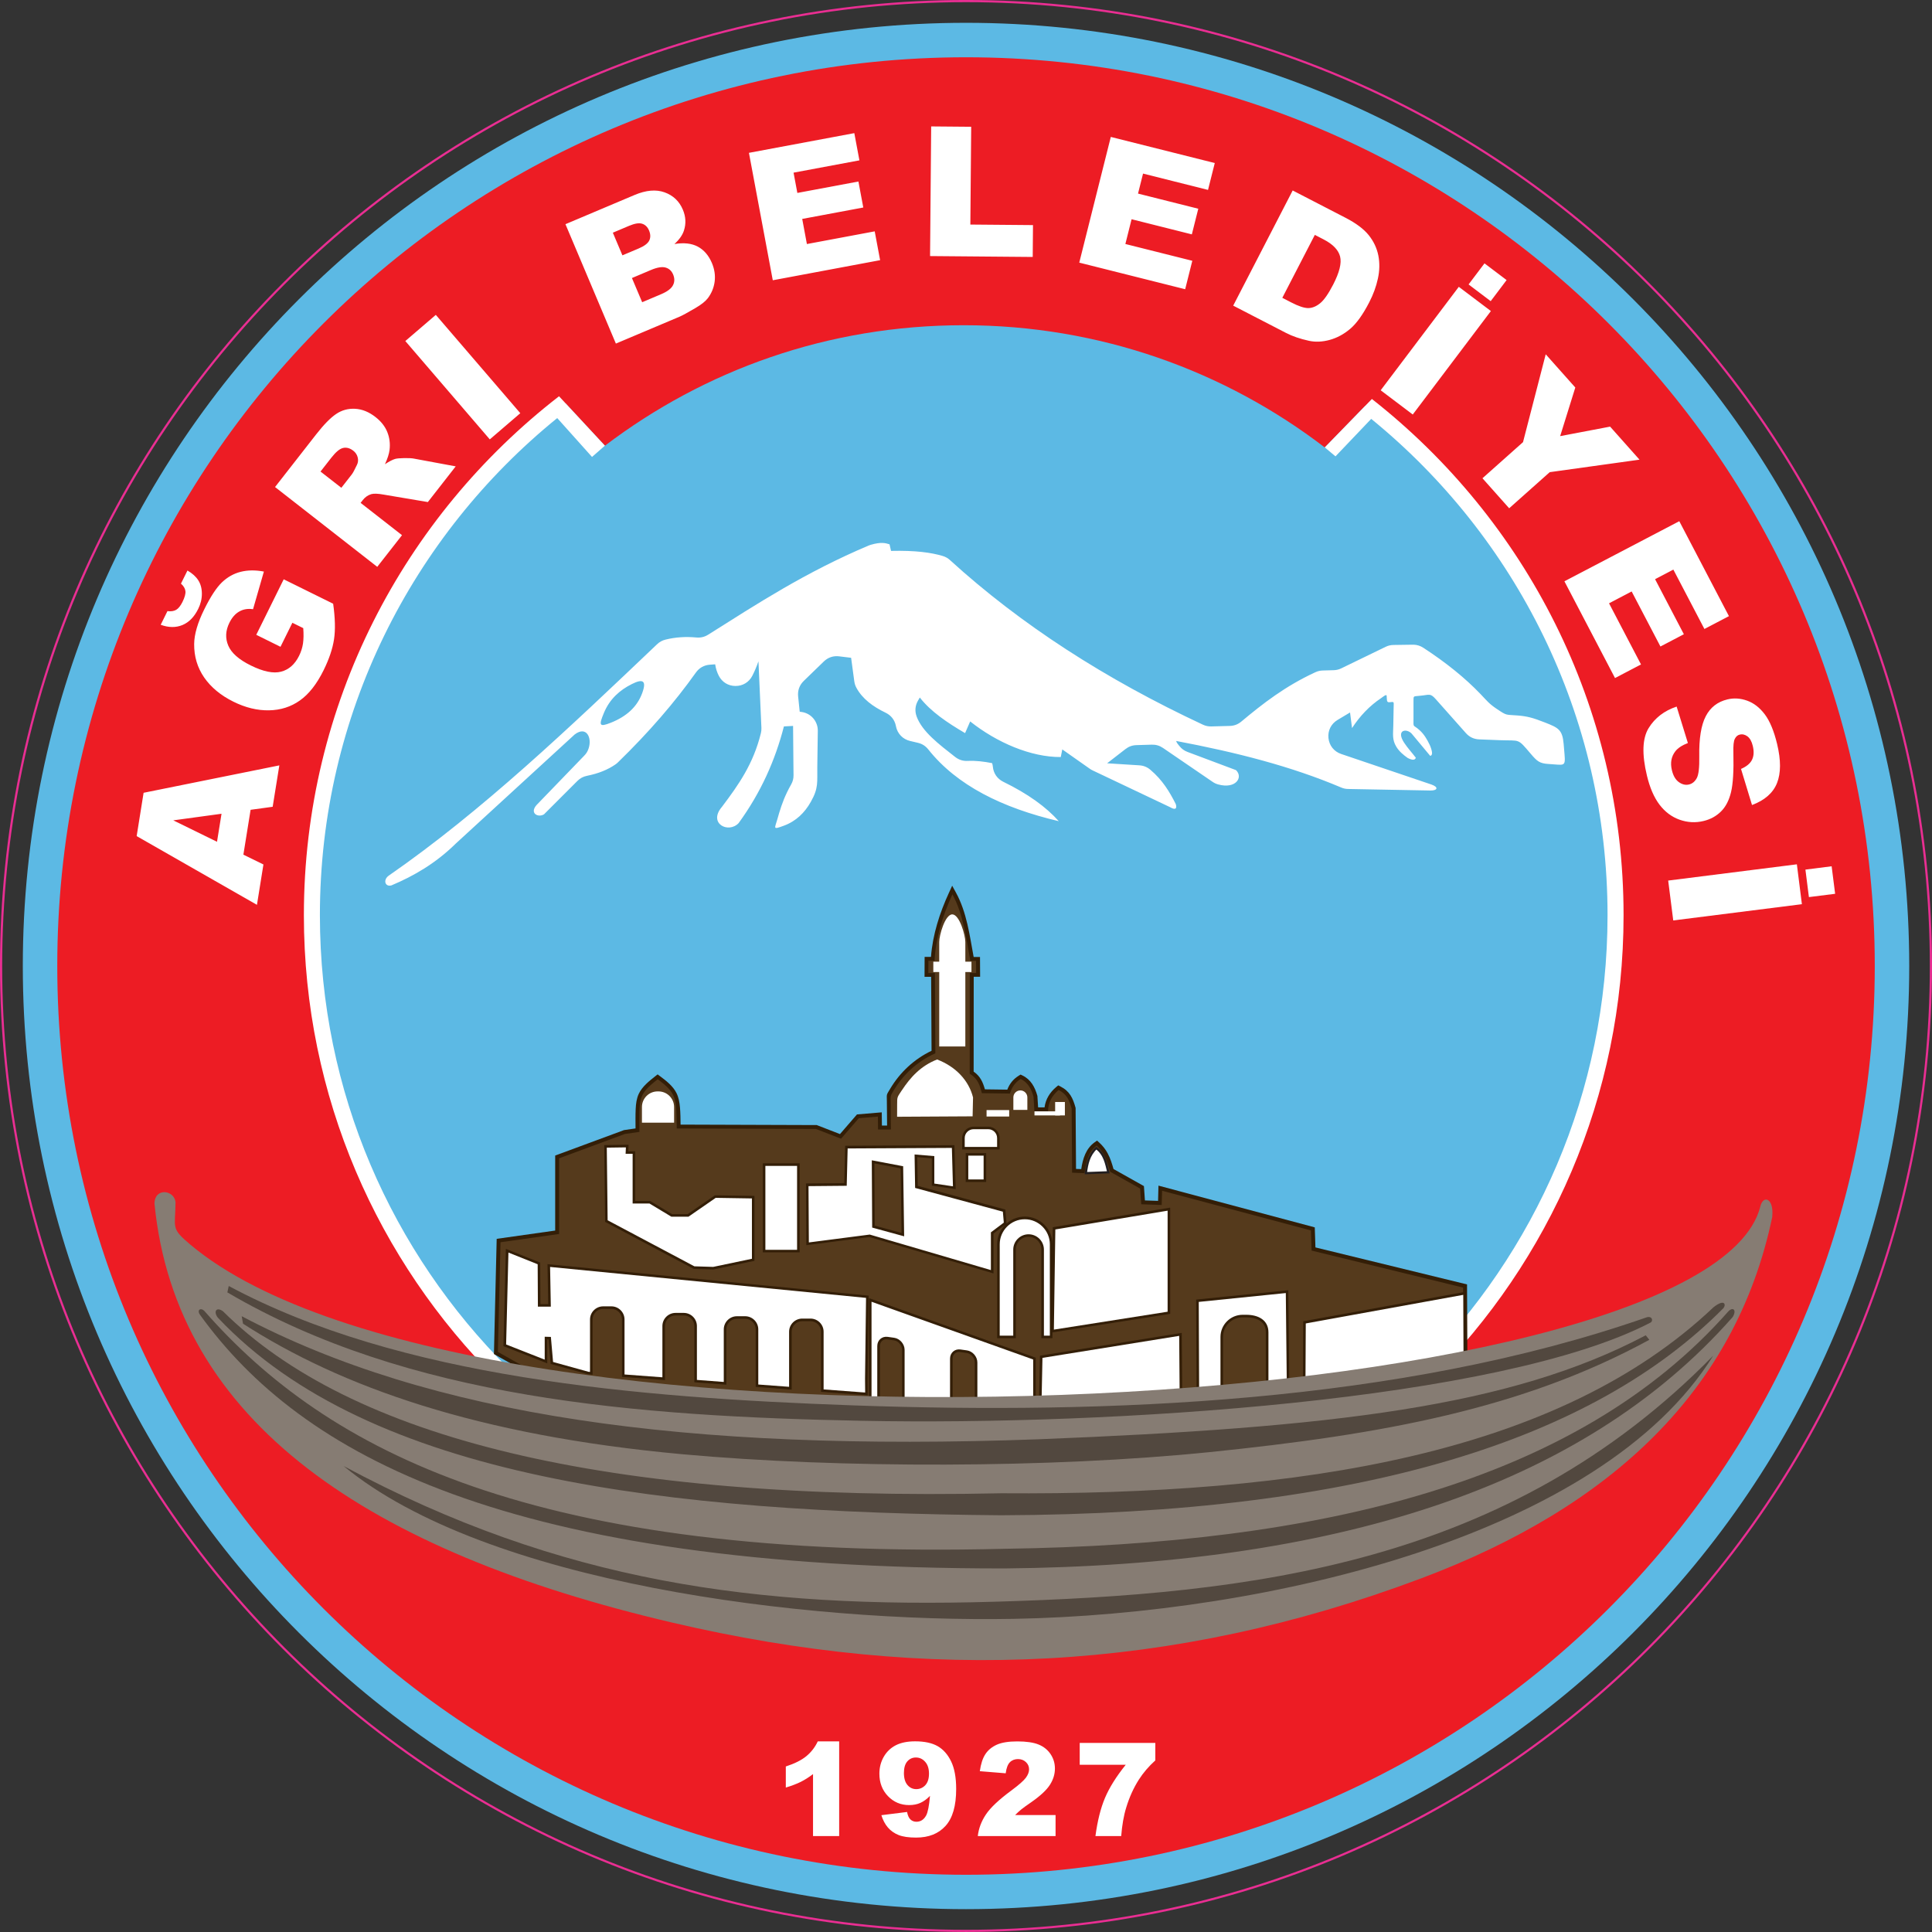 <?xml version="1.0" encoding="UTF-8"?>
<svg id="Layer_2" data-name="Layer 2" xmlns="http://www.w3.org/2000/svg" viewBox="0 0 503.99 503.99">
  <rect x="0" y="0" width="503.99" height="503.99" fill="#333333" stroke="none"/>
  <defs>
    <style>
      .cls-1 {
        stroke: #231f20;
      }

      .cls-1, .cls-2, .cls-3, .cls-4, .cls-5, .cls-6, .cls-7, .cls-8 {
        fill-rule: evenodd;
      }

      .cls-1, .cls-2, .cls-9 {
        fill: #fff;
      }

      .cls-1, .cls-10 {
        stroke-miterlimit: 22.93;
        stroke-width: .57px;
      }

      .cls-3 {
        fill: #331e07;
      }

      .cls-4 {
        fill: #ed1c24;
      }

      .cls-5 {
        fill: #5cb9e4;
      }

      .cls-6 {
        fill: #553a1c;
      }

      .cls-10 {
        fill: none;
        stroke: #e92e92;
      }

      .cls-7 {
        fill: #867c73;
      }

      .cls-8 {
        fill: #52483f;
      }
    </style>
  </defs>
  <g id="Layer_1-2" data-name="Layer 1">
    <g>
      <path class="cls-10" d="M252,.28c139.02,0,251.71,112.7,251.71,251.71s-112.7,251.71-251.71,251.71S.28,391.01.28,252,112.98.28,252,.28h0Z"/>
      <path class="cls-5" d="M252,5.95c135.89,0,246.05,110.16,246.05,246.04s-110.16,246.04-246.05,246.04S5.95,387.88,5.95,252,116.11,5.95,252,5.95h0Z"/>
      <path class="cls-4" d="M252,14.94c130.93,0,237.06,106.14,237.06,237.06s-106.14,237.06-237.06,237.06S14.94,382.92,14.94,252,121.07,14.94,252,14.94h0ZM356.13,105.88l-10.55,10.84c-26.08-19.98-58.73-31.88-94.18-31.88s-67.61,11.71-93.58,31.42h-.02l-10.2-10.98c-40.16,31.02-66.03,79.61-66.03,134.23,0,93.68,76.07,169.63,169.91,169.63s169.9-75.95,169.9-169.63c0-54.27-25.53-102.59-65.25-133.64h0Z"/>
      <path class="cls-2" d="M357.88,104.08c39.98,31.39,65.65,80.04,65.65,134.67,0,94.66-77.07,171.4-172.13,171.4s-172.13-76.74-172.13-171.4c0-55.04,26.06-104.02,66.56-135.38l2.85,3.07h0l.03.03,9.08,9.78h.02l-3.37,2.95-9.08-10.14c-37.78,30.66-61.91,77.36-61.91,129.68,0,92.36,75.19,167.23,167.95,167.23s167.95-74.87,167.95-167.23c0-52.2-24.02-98.8-61.65-129.47l-9.32,9.78-2.79-2.34,12.3-12.64h0Z"/>
      <path class="cls-2" d="M102.04,230.98c-1.57.4-2.16-1.42-.67-2.53,24.38-16.88,47.2-38.66,70.04-60.39.65-.61,1.34-1,2.21-1.21,2.58-.64,5.27-.81,8.05-.55,1.12.1,2.12-.14,3.08-.74,12.82-8.08,25.32-16.26,41.85-23.25.19-.08.35-.14.54-.19,2.73-.79,3.82-.46,4.91-.13.13.57.26,1.14.39,1.72,6.42-.15,10.46.43,13.47,1.32.74.22,1.34.56,1.91,1.08,18.54,16.89,40.66,31.11,65.97,42.93.73.34,1.42.48,2.22.46,1.6-.04,3.19-.09,4.79-.13,1.15-.03,2.13-.4,3.02-1.14,5.59-4.66,11.4-9.22,19.32-12.87.64-.29,1.23-.43,1.93-.45.94-.02,1.89-.05,2.83-.08.73-.02,1.35-.17,2.01-.49,3.85-1.87,7.69-3.73,11.54-5.6.68-.33,1.32-.48,2.07-.49,1.62-.02,3.24-.05,4.85-.07.1,0,.19,0,.29,0,.05,0,.09,0,.14,0,.92.04,1.7.29,2.48.79,5.93,3.86,10.93,7.9,14.95,12.1,1.7,1.78,2.18,2.49,4.27,3.89,2.66,1.78,2.21,1.43,5.36,1.68,2.43.2,3.89.54,7.18,1.84,3.45,1.36,4.54,1.84,4.86,5.57.08.9.15,1.8.23,2.7.29,3.41-.12,2.77-4.11,2.55-2.39-.13-3.04-.71-4.71-2.67-3.52-4.12-2.65-3.34-8.02-3.54-1.81-.07-3.61-.14-5.41-.21-1.39-.05-2.57-.61-3.49-1.65-2.61-2.94-5.22-5.89-7.84-8.83-1.47-1.66-1.67-1.12-3.94-.92-.07,0-.13.01-.19.02-1.76.23-1.69-.16-1.69,1.54,0,1.44,0,2.88,0,4.31-.01,2.73-.19,1.5,1.6,3.14,1.19,1.08,1.95,2.41,2.62,3.8.06.12.1.22.15.34.7,1.79.55,2.44-.01,2.55-1.62-1.94-3.23-3.88-4.85-5.82-1.35-1.42-4.14-.96-1.95,2.39.91,1.39,2.14,2.71,3.05,3.92-.2.63-.86.71-2.12.06-1.18-.83-2.24-1.74-2.95-2.9-1.15-1.86-.85-3.35-.81-5.42.03-1.61.06-3.21.09-4.82.03-1.63.22-1.53-1.1-1.4-.84.09-.61-.78-.72-1.69-.06-.52-1.03.34-1.42.6-3.06,2.04-5.56,4.68-7.61,7.83-.17-1.36-.35-2.71-.52-4.07-1.09.65-2.18,1.3-3.26,1.95-1.69,1.01-2.58,2.79-2.37,4.74.21,1.95,1.45,3.51,3.32,4.14,7.84,2.65,15.68,5.31,23.52,7.96,1.9.66,1.69,1.58-.21,1.57-7.16-.13-14.33-.27-21.49-.4-.66-.01-1.22-.13-1.83-.39-13.08-5.55-27.38-9.18-43.05-12.14.21.61.56.95.88,1.35.58.72,1.24,1.2,2.11,1.52,4.21,1.58,8.42,3.16,12.63,4.74,1.95,1.87-.04,4.99-4.62,3.74-.56-.15-1.01-.36-1.48-.68-4.31-2.95-8.63-5.89-12.94-8.84-.9-.61-1.84-.89-2.92-.86-1.33.04-2.67.08-4,.12-1.09.03-2.01.36-2.87,1.03-1.6,1.24-3.19,2.48-4.79,3.71,2.8.18,5.6.35,8.41.53,1.1.07,2.02.44,2.86,1.15,3.19,2.69,5.01,5.75,6.59,8.86.18.37.6,2.02-1.24,1.01-.09-.05-.18-.09-.27-.14-6.71-3.19-13.43-6.37-20.14-9.56-.27-.13-.48-.25-.72-.42-2.39-1.68-4.78-3.37-7.18-5.05-.13.66-.27,1.33-.4,1.99-7.8.05-16.71-3.79-23.63-9.29-.44,1.02-.89,2.04-1.33,3.05-4.63-2.72-8.95-5.61-11.81-9.29-.15.26-.3.51-.45.77-.77,1.31-.9,2.76-.38,4.18,1.44,3.94,5.8,7.23,10.04,10.55.97.76,2.05,1.1,3.29,1.04,2.1-.11,4.27.17,6.36.58.1.3.17.6.19.9.16,1.76,1.15,3.19,2.74,3.97,6.42,3.13,11.17,6.57,14.46,10.27-14.75-3.47-26.58-9.32-34.04-18.72-.72-.9-1.6-1.47-2.73-1.73-.67-.16-1.34-.32-2-.47-1.9-.45-3.29-1.87-3.69-3.78-.01-.05-.02-.11-.03-.17-.32-1.55-1.26-2.74-2.69-3.43-3.33-1.6-6.05-3.63-7.6-6.48-.3-.55-.47-1.08-.56-1.7-.28-2.05-.55-4.09-.83-6.14-1.04-.13-2.07-.25-3.11-.38-1.53-.19-2.92.28-4.02,1.35-1.74,1.69-3.48,3.38-5.22,5.06-1.12,1.09-1.63,2.49-1.47,4.04.14,1.33.28,2.66.41,3.99.16.02.32.04.48.07,2.47.34,4.28,2.45,4.24,4.94-.04,3.11-.09,6.23-.13,9.34-.06,4.05.38,5.51-1.69,9.16-1.61,2.86-3.86,5.07-7.09,6.25-2.91,1.07-2.33.72-1.63-1.75.62-2.19,1.29-4.45,2.51-6.98.31-.65.66-1.32,1.05-2,.46-.8.66-1.58.65-2.5-.01-.87-.02-1.75-.03-2.64-.03-3.31-.06-6.72-.09-10.18-.8.04-1.59.09-2.39.13-2.26,8.79-6,17.24-11.82,25.23-2.66,2.79-7.93.11-4.45-4.12.05-.06.09-.11.13-.16,4.34-5.76,8.15-11.15,10.13-19.17.12-.48.16-.9.14-1.4-.26-5.79-.51-11.58-.77-17.37-.46,1.35-1,2.61-1.6,3.78-.87,1.68-2.49,2.67-4.39,2.66-1.89,0-3.51-1-4.37-2.69-.45-.89-.77-1.87-.93-2.96-.46.03-.92.07-1.38.1-1.52.11-2.78.82-3.66,2.06-5.48,7.7-12.18,15.5-20.34,23.43-.21.2-.4.36-.63.52-2.02,1.4-4.49,2.39-7.41,2.97-1,.2-1.81.63-2.53,1.35-2.9,2.9-5.8,5.8-8.7,8.7-1.53.94-3.84-.26-1.96-2.41,4.16-4.3,8.31-8.61,12.47-12.91.53-.54.87-1.11,1.11-1.82.98-2.87-.58-6.02-3.63-3.68-10.34,9.49-20.68,18.97-31.02,28.46-.04.04-.07.07-.11.11-5.19,5.07-10.84,8.34-16.69,10.8h0ZM164.82,178.45c-3.16,1.58-5.78,3.9-7.29,7.54-1.32,3.2-1.28,3.77,1.8,2.55,4.03-1.61,6.84-4.06,8.19-7.71,1.22-3.3.2-3.84-2.7-2.38h0Z"/>
      <path class="cls-3" d="M165.79,294.39c-.01-1.72-.04-3.46.04-5.17.07-1.34.23-2.67.81-3.9.88-1.87,2.72-3.33,4.31-4.58l.6-.47.62.46c1.62,1.2,3.38,2.57,4.3,4.41.58,1.17.8,2.44.91,3.73.13,1.48.14,3,.16,4.5l35.52.12,6.06,2.35,4.44-5.13,6.46-.54.04,3.45h1.35s-.06-6.38-.06-6.38c-.02-1.95-.16-1.49.83-3.16,2.57-4.33,6.26-7.78,10.83-9.97-.03-6.43-.07-12.86-.11-19.29h-1.72s.02-5.2.02-5.2h1.66c.44-5.82,2.27-11.48,4.7-16.76l.83-1.81.96,1.75c2.84,5.16,3.59,11.12,4.64,16.84h1.66s.03,5.17.03,5.17h-1.67s-.02,24.74-.02,24.74c1.73,1.19,2.39,2.71,2.94,4.62,1.95.03,3.89.05,5.84.08.59-1.53,1.54-2.75,3-3.65l.46-.28.49.23c2.17,1.03,3.26,3.03,3.88,5.27l.03.1v.1c.07.96.12,1.91.18,2.86h1.68c.26-2.12,1.39-3.94,3.06-5.33l.51-.42.59.3c2.39,1.21,3.23,3.03,3.91,5.49l.03.13.11,15.88,1.36.05c.19-1.34.5-2.7,1.05-3.93.55-1.21,1.32-2.26,2.41-3.04l.66-.47.6.54c.9.82,1.63,1.76,2.2,2.84.69,1.29,1.1,2.65,1.5,4.04l7.93,4.45.26,3.74,3.43.12.1-3.98,40.78,10.89.17,5.23,39.55,9.65.09,18.99-27.18,9.29-79.35,15.97-120.04-10.65-27.37-15.44.72-30.05,15.26-2.16v-19.57l.66-.24c5.72-2.12,11.45-4.24,17.17-6.35l.1-.04.1-.02c.97-.14,1.95-.28,2.92-.42h0Z"/>
      <path class="cls-6" d="M156.53,367.7l-26.65-15.04.69-28.6,15.28-2.16v-19.74c5.72-2.12,11.45-4.24,17.17-6.35,1.26-.18,2.52-.36,3.78-.54,0-8.93-.44-9.62,4.77-13.73,5.01,3.7,4.85,4.88,4.97,12.84l36.32.13,6.54,2.54,4.63-5.35,4.98-.42.04,3.36h3.36s-.07-6.94-.07-6.94c-.02-1.79-.16-1.68.78-3.24,2.36-3.92,5.93-7.48,10.88-9.69-.04-6.98-.08-13.96-.12-20.94h-1.71s.02-3.19.02-3.19h1.6c.29-5.87,2.08-11.71,4.66-17.34,2.9,5.28,3.61,11.68,4.68,17.35h1.49s.02,3.17.02,3.17h-1.66s-.02,26.29-.02,26.29c2.19,1.28,2.68,3.18,3.18,5.06,2.44.03,4.88.07,7.32.1.45-1.51,1.24-2.84,2.81-3.81,1.82.87,2.77,2.57,3.34,4.63.08,1.27.16,2.54.23,3.81h3.57c-.02-2.35,1.14-4.22,2.75-5.56,2.14,1.08,2.81,2.72,3.4,4.86l.11,16.71,3.25.13c.18-1.68.49-3.24,1.08-4.55.48-1.07,1.15-1.97,2.08-2.64.88.79,1.51,1.66,1.99,2.57.72,1.35,1.12,2.8,1.53,4.24l7.82,4.39.29,4.1,5.34.19.1-3.72,38.83,10.36.17,5.25,39.52,9.65.09,17.48-26.43,9.03-79.14,15.92-119.67-10.62h0Z"/>
      <path class="cls-3" d="M274.54,327.05l.1-6.91,30.62-5.12v27.72l-30.72,4.83v1.51h-2.89v-23.12c0-1.83-1.5-3.33-3.33-3.33h0c-1.83,0-3.33,1.5-3.33,3.33v23.12h-4.87v-24.5c0-2,.83-3.82,2.16-5.13l-3.11,2.33v10.41l-32.37-9.49-16.46,2.13-.09-16.11,9.99-.09.24-9.74,28.5-.15.33,11.47-6.23-.92v-7.12l-3.8-.32.12,7.49,22.85,6.18.32,3.65c1.27-1.13,2.95-1.81,4.77-1.81,3.97,0,7.22,3.24,7.22,7.21v2.46h0ZM163.89,300.32h1.8v12.96h3.91l5.71,3.44h4.07l7.11-4.91,10.32.16v16.94l-10.71,2.25-5.14-.15-23.11-12.27-.23-20.03,6.35-.09-.07,1.7h0ZM208.6,303.47v23.23h-9.61v-23.23h9.61ZM228.1,303.49l.09,16.23,6.99,1.91-.24-16.84-6.84-1.3h0Z"/>
      <path class="cls-2" d="M158.51,318.34l-.22-18.96,4.98-.07-.07,1.68h1.83v12.96h4.39l5.71,3.44h4.47l7.1-4.91,9.45.15v15.74l-10.1,2.12-4.91-.15-22.62-12.01h0ZM207.93,304.14h-8.27v21.89h8.27v-21.89h0ZM226.84,322.04l31.65,9.28v-9.85l3.37-2.53-.25-2.86-22.89-6.19-.14-8.73,5.15.43v7.16l4.86.72-.28-10.02-27.19.14-.24,9.74-9.97.09.09,14.69,15.85-2.05h0ZM227.42,302.68l8.18,1.55.26,18.28-8.34-2.28-.1-17.55h0ZM268.32,321.98h0c2.2,0,4,1.8,4,4v22.45h1.55v-23.83c0-3.6-2.95-6.54-6.54-6.54h0c-3.6,0-6.54,2.94-6.54,6.54v23.83h3.53v-22.45c0-2.2,1.8-4,4-4h0ZM275.3,320.72l29.29-4.9v26.36l-29.67,4.67.38-26.13h0Z"/>
      <path class="cls-3" d="M260.77,299.86h-9.78v-2.98c0-1.64,1.34-2.97,2.98-2.97h3.83c1.64,0,2.97,1.34,2.97,2.97v2.98h0ZM251.92,300.79h5.34v7.55h-5.34v-7.55h0Z"/>
      <path class="cls-2" d="M260.1,299.19h-8.44v-2.31c0-1.27,1.04-2.31,2.31-2.31h3.83c1.27,0,2.31,1.04,2.31,2.31v2.31h0ZM252.59,301.46h4v6.21h-4v-6.21h0Z"/>
      <path class="cls-2" d="M175.86,292.86h-8.4v-4.08c0-2.24,1.83-4.07,4.07-4.07h.25c2.24,0,4.07,1.83,4.07,4.07v4.08h0Z"/>
      <path class="cls-2" d="M235.23,284.47c2.28-3.48,5-6.44,9.23-8.09,4.96,1.9,8.29,5.57,9.37,9.9-.04,1.64-.07,3.29-.11,4.93-6.57.04-13.13.07-19.7.11,0-1.03.01-2.07.01-3.1,0-2.15,0-1.92,1.19-3.75h0Z"/>
      <path class="cls-2" d="M266.18,284.45h0c1,0,1.82.82,1.82,1.82v3.26h-3.65v-3.26c0-1,.82-1.82,1.82-1.82h0Z"/>
      <polygon class="cls-2" points="275.25 287.47 277.79 287.47 277.79 290.97 275.25 290.97 275.25 287.47"/>
      <polygon class="cls-2" points="257.36 289.58 263.26 289.58 263.26 291.26 257.36 291.26 257.36 289.58"/>
      <polygon class="cls-2" points="269.86 289.91 276.52 289.91 276.52 290.97 269.86 290.97 269.86 289.91"/>
      <path class="cls-2" d="M248.41,238.53h0c1.88,0,3.41,5.4,3.41,7.21v5.12h1.6v2.71h-1.6v19.42h-6.81v-19.42h-1.54v-2.71h1.54v-5.12c0-1.8,1.53-7.21,3.41-7.21h0Z"/>
      <path class="cls-3" d="M226.68,365.32v-26.69l43.51,15.54v19.11l-15.9-2.91v-14.94c0-1.18-.97-2.33-2.14-2.49l-1.69-.24c-1.1-.16-1.95.62-1.95,1.72v14.89l-13.19-2.41v-14.76c0-1.18-.97-2.33-2.14-2.49l-1.69-.24c-1.1-.16-1.95.62-1.95,1.72v14.72l-2.86-.52h0ZM140.99,340.2h2.02l-.19-10.43,83.78,8.21-.27,21.7.03,4.32-12.18-.92v-15.67c0-1.52-1.24-2.76-2.76-2.76h-2.14c-1.52,0-2.76,1.24-2.76,2.76v15.09l-9.38-.71v-15c0-1.52-1.24-2.76-2.76-2.76h-2.14c-1.52,0-2.76,1.24-2.76,2.76v14.43l-8.35-.63v-14.67c0-1.52-1.24-2.76-2.76-2.76h-2.14c-1.52,0-2.76,1.24-2.76,2.76v14.1l-11.22-.84v-14.97c0-1.52-1.24-2.76-2.76-2.76h-2.14c-1.52,0-2.76,1.24-2.76,2.76v14.39l-1.19-.09-9.75-2.7-.56-6.41h-.33s0,6.25,0,6.25l-11.43-4.48.64-25.39,8.94,3.58.07,10.85h0Z"/>
      <path class="cls-2" d="M227.35,364.76v-25.18l42.17,15.06v17.83l-14.56-2.66v-14.38c0-1.52-1.22-2.95-2.72-3.16l-1.69-.24c-1.49-.21-2.72.86-2.72,2.39v14.09l-11.85-2.17v-14.2c0-1.52-1.22-2.95-2.72-3.16l-1.69-.24c-1.49-.21-2.72.86-2.72,2.39v13.91l-1.52-.28h0ZM132.03,350.71l.6-23.96,7.63,3.05.06,11.06h3.37l-.19-10.36,82.42,8.07-.26,21.09.03,3.6-10.84-.81v-15.05c0-1.89-1.54-3.43-3.43-3.43h-2.14c-1.89,0-3.43,1.54-3.43,3.43v14.37l-8.04-.6v-14.38c0-1.89-1.54-3.43-3.43-3.43h-2.14c-1.89,0-3.43,1.54-3.43,3.43v13.71l-7.01-.53v-14.05c0-1.89-1.54-3.43-3.43-3.43h-2.14c-1.89,0-3.43,1.54-3.43,3.43v13.37l-9.88-.74v-14.34c0-1.89-1.54-3.43-3.43-3.43h-2.14c-1.89,0-3.43,1.54-3.43,3.43v13.67l-.4-.03-9.24-2.56-.57-6.54-1.61-.04v5.97s-10.07-3.96-10.07-3.96h0Z"/>
      <path class="cls-3" d="M339.87,361.57l.09-16.9,42.41-7.7.07,16.94-42.57,7.65h0ZM336.35,362.03l-6.14.35v-14.82c0-2.94-2.54-3.91-5.11-3.91h-.95c-2.81,0-5.11,2.3-5.11,5.11v14.25s-6.9.39-6.9.39l-.11-24.39,24.04-2.44.28,25.46h0ZM271.03,366.18l.26-12.53,36.99-5.95.13,16.96-37.38,1.52h0Z"/>
      <path class="cls-2" d="M340.55,360.77l.08-15.53,41.08-7.46.07,15.58-41.23,7.41h0ZM335.68,361.4l-4.79.27v-14.11c0-3.18-2.6-4.58-5.78-4.58h-.95c-3.18,0-5.78,2.6-5.78,5.78v13.62s-5.57.32-5.57.32l-.1-23.08,22.71-2.31.26,24.09h0ZM271.71,365.48l.23-11.26,35.67-5.74.12,15.53-36.02,1.46h0Z"/>
      <path class="cls-7" d="M462.31,317.43c.5-5.01-2.44-5.77-3.12-2.63-14.22,55.31-335.2,72.27-409.52,9.89-5.24-4.4-3.92-4.29-3.88-11.11-.36-3.17-5.43-3.86-5.49.4,5.59,57.05,55.84,90.73,134.98,109.28,67.05,15.71,130.08,13,195.37-11.49,49.84-18.7,82.24-49.21,91.67-94.33h0Z"/>
      <path class="cls-8" d="M446.92,353.64c-29.19,46.94-116.14,67.45-182.44,68.66-54.66.99-137.69-9.21-174.84-39.86,56.83,30.47,108.02,37.17,169.6,35.4,67-1.93,134.12-9.52,187.68-64.2h0Z"/>
      <path class="cls-8" d="M52.14,342.94c-.85-1.29.29-1.89,1.17-.96,31.88,36.33,85.51,65.14,208.93,62.04,81.85-1.16,149.21-17.22,188.66-61.97,1.21-1.2,2.18-.31,1.11,1.5-39.58,44.96-105.01,64.8-189.93,65.6-130.3.08-183.64-29.73-209.94-66.21h0Z"/>
      <path class="cls-8" d="M56.83,343.74c-1.23-1.61-.38-2.92,1.33-1.68,33.21,32.94,98.93,49.74,203.02,47.48,78.29.57,145.46-10.25,185.82-48.53,2.81-2.22,3.34-.77,2.6.22-33.83,34.15-93.88,53.71-188.47,54.05-86.76-.75-164.55-9.41-204.29-51.54h0Z"/>
      <path class="cls-8" d="M63.4,345.31c-.12-.66-.23-1.31-.35-1.96,49.08,25.89,115.5,35.47,207.75,32.11,77.03-3.06,123.26-8.5,158.51-27.13.31.39.63.78.94,1.18-32.99,17.99-69.49,24.68-114.66,29.29-41.36,4.22-96.66,4.29-137.55.56-53.78-4.91-89.17-17.66-114.64-34.05h0Z"/>
      <path class="cls-8" d="M59.31,337.13c.12-.55.24-1.1.36-1.66,44.53,23.87,105.85,29.13,163.05,31.15,65.51,2.31,142.15-.45,206.7-22.93,1.44-.54,1.94.71,1.23,1.28-39.26,20.5-141.28,26.93-205.6,25.67-59.53-1.17-118.61-5.82-165.74-33.5h0Z"/>
      <path class="cls-9" d="M65.37,211.26l-1.88,11.69,5.23,2.56-1.69,10.53-31.38-17.93,1.81-11.3,35.41-7.15-1.74,10.8-5.77.79h0ZM57.79,212.28l-12.59,1.72,11.41,5.59,1.18-7.31h0ZM73.16,168.72l-6.31-3.12,7.16-14.48,12.9,6.37c.52,3.71.6,6.8.23,9.26-.37,2.47-1.28,5.16-2.72,8.09-1.78,3.6-3.84,6.23-6.19,7.89-2.34,1.66-5.04,2.52-8.08,2.57-3.04.05-6.13-.7-9.27-2.26-3.31-1.64-5.84-3.74-7.62-6.31-1.77-2.57-2.64-5.48-2.61-8.74.03-2.54.91-5.55,2.63-9.02,1.65-3.35,3.2-5.7,4.62-7.06,1.43-1.36,3.05-2.28,4.87-2.74,1.82-.46,3.84-.49,6.07-.07l-2.83,9.82c-1.34-.2-2.53,0-3.57.59-1.05.58-1.92,1.57-2.6,2.95-1.01,2.05-1.11,4.04-.29,5.96.82,1.93,2.78,3.65,5.86,5.17,3.28,1.62,5.92,2.16,7.94,1.62,2.01-.53,3.57-1.91,4.66-4.11.52-1.04.86-2.11,1.03-3.22.16-1.1.19-2.44.07-4.02l-2.84-1.4-3.1,6.27h0ZM47.2,152.26l1.7-3.43c1.26.73,2.21,1.58,2.83,2.56.62.97.93,2.14.93,3.5,0,1.36-.32,2.67-.95,3.94-1.03,2.1-2.41,3.51-4.12,4.22-1.72.71-3.61.69-5.67-.07l1.76-3.56c.93.12,1.69,0,2.28-.34.58-.34,1.13-1.03,1.64-2.05.59-1.2.85-2.14.77-2.82-.08-.68-.46-1.34-1.15-1.95h0ZM98.41,147.87l-26.66-20.82,10.72-13.73c1.99-2.54,3.72-4.32,5.21-5.32,1.48-1.01,3.15-1.46,4.97-1.36,1.83.1,3.6.82,5.3,2.15,1.48,1.15,2.51,2.47,3.09,3.94.59,1.47.78,3.02.58,4.65-.13,1.03-.53,2.27-1.2,3.72,1.09-.72,1.97-1.18,2.65-1.38.45-.13,1.26-.2,2.43-.22,1.16-.01,2.01.03,2.55.15l10.83,2.01-7.27,9.31-11.56-1.95c-1.49-.27-2.56-.3-3.22-.11-.88.28-1.61.79-2.19,1.54l-.57.73,10.8,8.43-6.46,8.26h0ZM89.04,127.25l2.72-3.48c.29-.37.74-1.2,1.34-2.47.32-.63.39-1.29.21-1.99-.18-.7-.56-1.28-1.15-1.73-.86-.67-1.74-.92-2.62-.73-.89.18-1.92,1.03-3.1,2.54l-2.83,3.62,5.44,4.24h0ZM105.73,88.97l7.96-6.83,22.04,25.65-7.96,6.83-22.04-25.66h0ZM147.49,58.49l18.03-7.62c3-1.27,5.62-1.5,7.86-.69,2.24.81,3.82,2.31,4.75,4.51.78,1.84.87,3.67.28,5.46-.39,1.21-1.22,2.37-2.48,3.51,2.47-.41,4.5-.18,6.11.68,1.61.87,2.83,2.29,3.67,4.27.68,1.62.92,3.23.72,4.83-.21,1.61-.81,3.06-1.79,4.36-.62.81-1.69,1.66-3.23,2.56-2.05,1.2-3.42,1.95-4.13,2.25l-16.62,7.02-13.16-31.16h0ZM162.36,66.61l4.2-1.77c1.5-.63,2.44-1.34,2.81-2.1.37-.77.35-1.64-.06-2.62-.39-.91-.98-1.49-1.78-1.75-.8-.27-1.94-.08-3.4.53l-4.26,1.8,2.5,5.92h0ZM167.52,78.84l4.91-2.08c1.66-.7,2.7-1.49,3.14-2.37s.44-1.8.02-2.8c-.39-.92-1.03-1.52-1.95-1.79-.91-.27-2.21-.06-3.9.66l-4.89,2.07,2.67,6.31h0ZM195.37,39.87l27.49-5.14,1.33,7.1-17.18,3.21.99,5.29,15.93-2.98,1.27,6.78-15.93,2.98,1.22,6.55,17.69-3.31,1.41,7.52-28,5.24-6.22-33.24h0ZM242.91,32.98l10.44.09-.22,25.51,16.34.14-.07,8.31-26.78-.23.29-33.82h0ZM289.77,35.72l27.12,6.81-1.76,7.01-16.95-4.26-1.31,5.22,15.72,3.95-1.68,6.69-15.72-3.95-1.62,6.46,17.46,4.38-1.86,7.42-27.63-6.94,8.23-32.8h0ZM337.22,49.69l13.8,7.13c2.71,1.4,4.73,2.91,6.02,4.51,1.29,1.61,2.13,3.38,2.52,5.32.38,1.95.34,3.96-.12,6.04-.45,2.09-1.21,4.15-2.27,6.2-1.66,3.21-3.31,5.51-4.96,6.9-1.64,1.39-3.42,2.35-5.34,2.88-1.92.52-3.72.6-5.42.23-2.32-.51-4.31-1.19-5.95-2.04l-13.8-7.13,15.52-30.05h0ZM342.99,61.28l-8.48,16.41,2.28,1.18c1.94,1.01,3.44,1.5,4.49,1.5,1.04-.01,2.07-.43,3.09-1.26,1.03-.83,2.15-2.45,3.4-4.86,1.64-3.18,2.25-5.62,1.81-7.34-.44-1.71-1.86-3.19-4.27-4.44l-2.32-1.2h0ZM380.55,74.82l8.37,6.32-20.38,26.99-8.37-6.32,20.38-26.99h0ZM387.25,68.7l5.77,4.36-4.15,5.5-5.77-4.36,4.15-5.5h0ZM403.22,92.42l7.72,8.67-3.95,12.68,13.03-2.48,7.67,8.62-23.42,3.26-10.58,9.42-6.97-7.83,10.58-9.42,5.92-22.91h0ZM438.06,135.95l12.96,24.78-6.4,3.35-8.1-15.49-4.77,2.5,7.51,14.36-6.11,3.2-7.51-14.36-5.9,3.09,8.34,15.95-6.78,3.55-13.2-25.24,29.97-15.68h0ZM437.38,184.33l2.93,9.5c-1.51.58-2.6,1.3-3.26,2.14-1.07,1.37-1.38,3.02-.91,4.96.35,1.45.95,2.48,1.82,3.1.87.62,1.75.83,2.65.61.85-.2,1.53-.76,2.02-1.66.49-.9.7-2.79.65-5.65-.08-4.69.49-8.18,1.69-10.48,1.19-2.31,3.07-3.78,5.65-4.4,1.68-.41,3.4-.3,5.13.32,1.74.62,3.28,1.8,4.61,3.56,1.33,1.76,2.41,4.35,3.23,7.77,1.01,4.2,1,7.59-.03,10.17-1.03,2.58-3.2,4.49-6.52,5.73l-2.87-9.42c1.43-.61,2.39-1.41,2.87-2.38.48-.98.55-2.19.2-3.62-.28-1.18-.75-2.01-1.39-2.49-.64-.48-1.33-.63-2.05-.45-.52.13-.93.48-1.23,1.07-.32.57-.45,1.8-.39,3.68.11,4.67-.09,8.08-.61,10.23-.52,2.16-1.39,3.85-2.63,5.07-1.23,1.22-2.75,2.05-4.55,2.48-2.1.51-4.19.39-6.25-.34-2.06-.74-3.8-2.04-5.23-3.92-1.42-1.87-2.52-4.39-3.28-7.57-1.35-5.59-1.2-9.72.43-12.39,1.64-2.67,4.07-4.54,7.32-5.63h0ZM468.74,225.47l1.31,10.4-33.56,4.24-1.32-10.4,33.56-4.24h0ZM477.81,225.99l.91,7.17-6.84.86-.91-7.17,6.84-.87h0Z"/>
      <path class="cls-1" d="M289.12,305.81c-1.95.07-3.9.15-5.85.22.29-2.4.77-4.73,2.72-6.53,2.19,1.64,2.56,4.02,3.13,6.31h0Z"/>
      <path class="cls-9" d="M218.91,454.26v24.71h-6.82v-16.17c-1.1.84-2.17,1.51-3.21,2.03-1.03.51-2.33,1.01-3.89,1.48v-5.5c2.3-.75,4.08-1.64,5.35-2.68,1.27-1.05,2.27-2.34,2.99-3.87h5.58ZM229.9,473.52l6.72-.84c.18.93.48,1.59.9,1.97.42.39.94.58,1.54.58,1.09,0,1.93-.54,2.54-1.64.44-.81.78-2.51,1-5.11-.81.83-1.64,1.44-2.49,1.82-.85.39-1.83.58-2.95.58-2.18,0-4.02-.78-5.51-2.32-1.5-1.55-2.25-3.51-2.25-5.87,0-1.61.38-3.08,1.14-4.41.76-1.32,1.82-2.33,3.15-3.01,1.34-.68,3.02-1.02,5.04-1.02,2.43,0,4.38.42,5.85,1.25,1.47.84,2.65,2.16,3.53,3.98s1.32,4.21,1.32,7.2c0,4.38-.92,7.59-2.77,9.63-1.84,2.04-4.4,3.05-7.68,3.05-1.93,0-3.46-.22-4.58-.67-1.11-.45-2.04-1.1-2.78-1.96-.74-.86-1.31-1.94-1.71-3.23h0ZM242.34,462.68c0-1.32-.33-2.35-1-3.09-.66-.75-1.47-1.12-2.42-1.12-.9,0-1.64.34-2.23,1.01s-.89,1.69-.89,3.04.31,2.4.92,3.12c.61.72,1.38,1.08,2.3,1.08s1.74-.35,2.38-1.05c.63-.7.94-1.69.94-2.99h0ZM275.33,478.97h-20.26c.23-2,.94-3.88,2.12-5.64,1.18-1.77,3.38-3.85,6.62-6.24,1.98-1.47,3.25-2.59,3.81-3.35.55-.76.83-1.49.83-2.17,0-.74-.27-1.38-.82-1.9s-1.24-.79-2.07-.79-1.57.27-2.11.82c-.55.55-.92,1.51-1.1,2.89l-6.75-.55c.27-1.91.75-3.39,1.46-4.46.71-1.07,1.7-1.88,2.99-2.46,1.29-.57,3.07-.85,5.35-.85s4.22.27,5.54.82c1.32.54,2.36,1.37,3.11,2.49.76,1.13,1.14,2.38,1.14,3.77,0,1.48-.44,2.89-1.3,4.24-.86,1.35-2.44,2.83-4.73,4.44-1.36.94-2.27,1.6-2.73,1.97-.46.38-1,.86-1.62,1.48h10.55v5.5h0ZM281.66,454.67h19.72v4.56c-1.71,1.54-3.15,3.22-4.3,5.02-1.39,2.19-2.49,4.62-3.3,7.31-.65,2.09-1.07,4.56-1.3,7.41h-6.72c.53-3.97,1.36-7.29,2.5-9.98s2.94-5.56,5.4-8.62h-12v-5.7h0Z"/>
    </g>
  </g>
</svg>